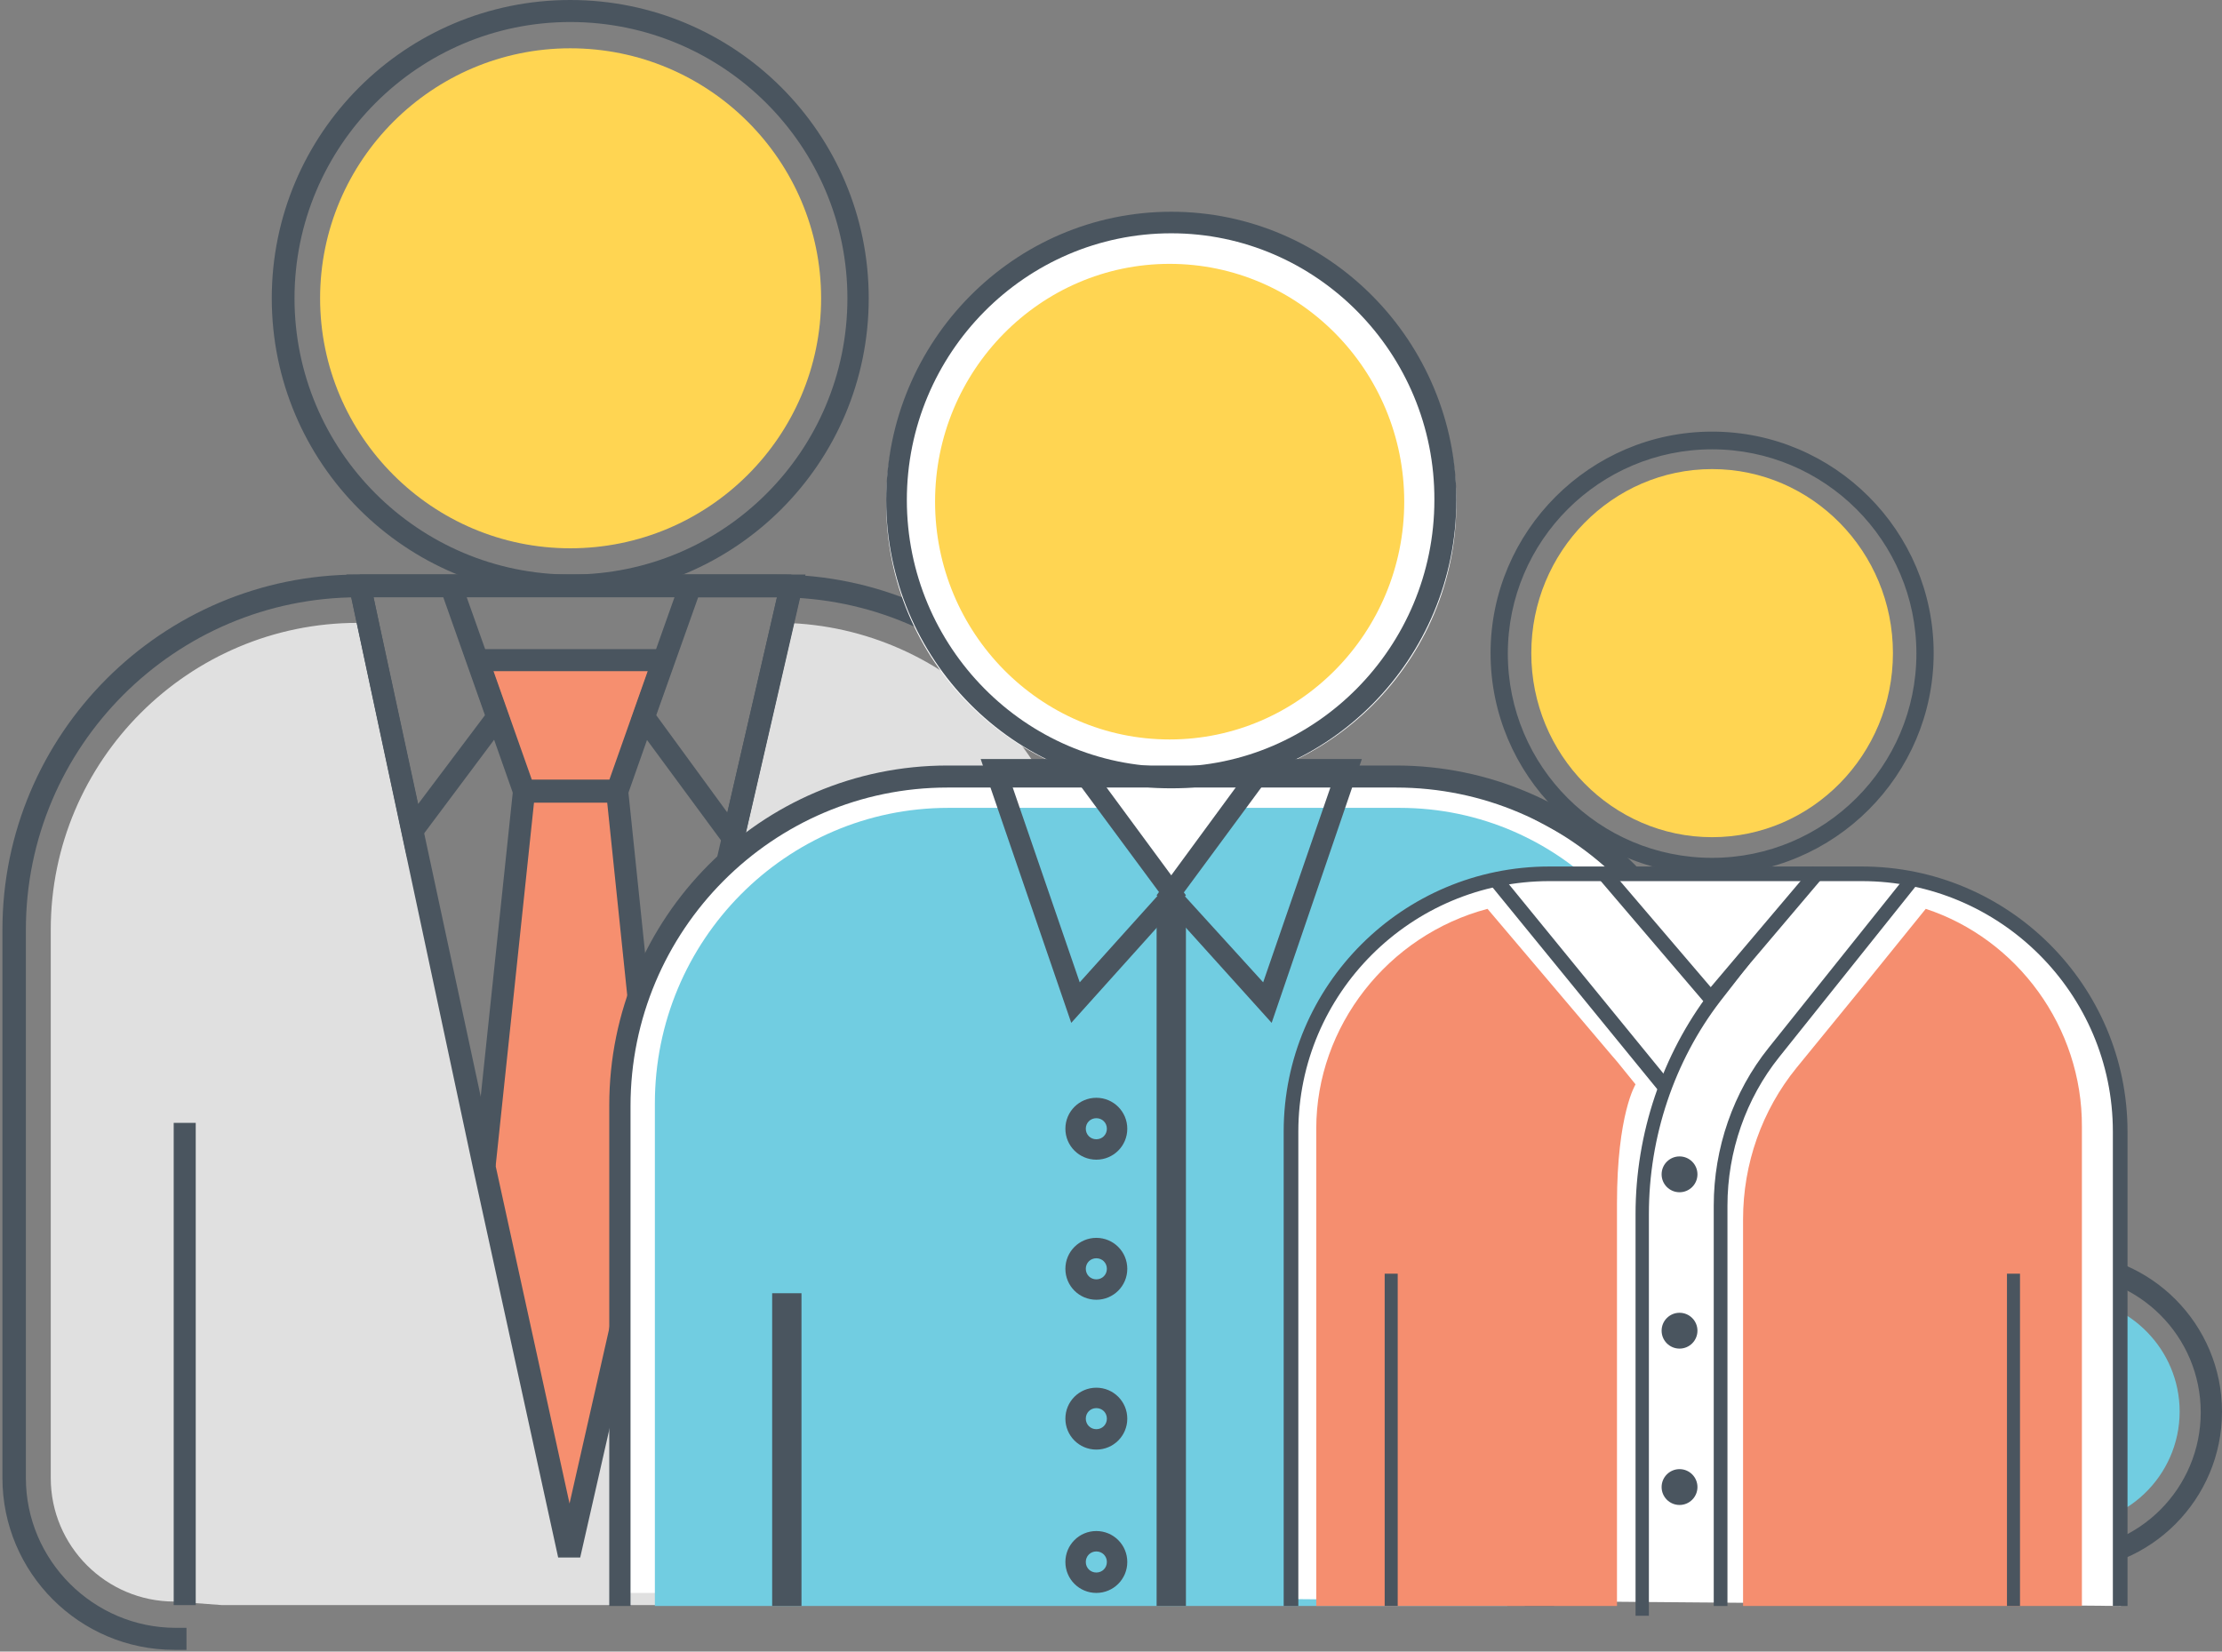 <?xml version="1.0" encoding="UTF-8"?>
<svg width="682px" height="507px" viewBox="0 0 682 507" version="1.1" xmlns="http://www.w3.org/2000/svg" xmlns:xlink="http://www.w3.org/1999/xlink">
    <rect x="0" y="0" width="682" height="507" fill="#808080" stroke="none"/>
    <!-- Generator: Sketch 58 (84663) - https://sketch.com -->
    <title>Family</title>
    <desc>Created with Sketch.</desc>
    <g id="Page-1" stroke="none" stroke-width="1" fill="none" fill-rule="evenodd">
        <g id="Auth-options" transform="translate(-175, -6609)">
            <g id="Family" transform="translate(174, 6609)">
                <g id="DELETE-USER" fill-rule="nonzero">
                    <g id="Group">
                        <path d="M333.513,285.396 L333.513,366.065 C318.026,368.027 303.848,374.132 292.069,383.289 C271.784,398.987 258.696,423.624 258.696,451.531 C258.696,473.552 266.985,428.421 280.727,443.682 L280.727,492.738 L69.146,492.738 L54.531,491.648 C33.591,491.648 16.578,474.642 16.578,453.712 L16.578,285.396 C16.578,233.506 58.894,191.209 110.808,191.209 L114.079,191.209 L149.852,357.78 L176.027,475.95 L236.447,212.793 L237.32,209.523 L241.464,191.209 C292.288,192.299 333.513,234.16 333.513,285.396 Z" id="Path" fill="#E0E0E0"></path>
                        <polygon id="Path" fill="#F68F6F" points="190.205 242.881 202.638 359.524 184.752 436.924 175.809 475.95 166.648 437.142 149.634 357.78 161.849 242.881 153.778 219.988 147.671 202.546 204.601 202.546 198.276 219.988"></polygon>
                        <path d="M176.027,183.142 C125.422,183.142 84.414,142.153 84.414,91.571 C84.414,40.989 125.422,0 176.027,0 C226.632,0 267.639,40.989 267.639,91.571 C267.639,142.153 226.632,183.142 176.027,183.142 Z M176.027,6.759 C129.348,6.759 91.394,44.913 91.394,91.571 C91.394,138.228 129.348,176.383 176.245,176.383 C223.142,176.383 261.096,138.446 261.096,91.571 C261.096,44.695 222.924,6.759 176.027,6.759 Z" id="Shape" fill="#4A555F"></path>
                        <path d="M176.027,168.316 C133.711,168.316 99.247,133.868 99.247,91.571 C99.247,49.274 133.711,14.826 176.027,14.826 C218.561,14.826 253.025,49.274 253.025,91.571 C253.025,133.868 218.561,168.316 176.027,168.316 Z" id="Path" fill="#FFD552"></path>
                        <path d="M57.803,506.474 L54.531,506.474 C25.302,506.474 1.745,482.709 1.745,453.712 L1.745,285.396 C1.745,225.439 50.605,176.383 110.808,176.383 L239.501,176.383 C299.486,176.383 348.564,225.221 348.564,285.396 L348.564,365.193 L341.802,365.193 L341.802,285.396 C341.802,229.145 295.996,183.36 239.719,183.36 L111.026,183.36 C54.749,183.36 8.943,229.145 8.943,285.396 L8.943,453.712 C8.943,479.003 29.665,499.715 54.968,499.715 L58.239,499.715 L58.239,506.474 L57.803,506.474 Z" id="Path" fill="#4A555F"></path>
                        <polygon id="Rectangle" fill="#4A555F" points="54.313 344.699 61.075 344.699 61.075 492.738 54.313 492.738"></polygon>
                        <rect id="Rectangle" fill="#4A555F" x="288.798" y="344.699" width="6.762" height="38.591"></rect>
                        <path d="M192.822,246.369 L159.449,246.369 L142.872,199.276 L209.4,199.276 L192.822,246.369 Z M164.248,239.392 L188.024,239.392 L199.803,206.034 L152.469,206.034 L164.248,239.392 Z" id="Shape" fill="#4A555F"></path>
                        <polygon id="Path" fill="#4A555F" points="199.148 359.742 187.369 246.369 164.903 246.369 153.124 357.998 146.362 357.344 158.795 239.392 193.477 239.392 205.91 359.088"></polygon>
                        <path d="M125.858,262.939 L107.317,176.383 L141.781,176.383 L157.486,220.642 L125.858,262.939 Z M115.606,183.142 L129.348,246.805 L149.852,219.552 L136.982,183.142 L115.606,183.142 Z" id="Shape" fill="#4A555F"></path>
                        <path d="M227.722,265.337 L194.786,220.642 L210.491,176.383 L248.226,176.383 L227.722,265.337 Z M202.42,219.552 L224.232,249.421 L239.501,183.36 L215.289,183.36 L202.42,219.552 Z" id="Shape" fill="#4A555F"></path>
                        <path d="M179.081,478.13 L172.319,478.13 L146.144,358.434 L108.19,180.525 L111.462,176.383 L243.864,176.383 L247.136,180.525 L205.91,360.179 L179.081,478.13 Z M115.606,183.142 L117.133,190.336 L152.906,356.908 L175.809,461.561 L199.148,358.652 L239.501,183.142 L115.606,183.142 Z" id="Shape" fill="#4A555F"></path>
                    </g>
                </g>
                <g id="NATURALIST" transform="translate(188, 65)">
                    <circle id="Oval" fill="#FFFFFF" cx="172.5" cy="89.5" r="87.5"></circle>
                    <polygon id="Path-2" fill="#FFFFFF" points="3 424 3 271.373 9.61 238.667 32.171 202.691 58.33 185.03 90.876 175 127.029 175 244.029 175.436 273.753 180.887 306.048 198.548 325.034 216.863 338.914 247.389 343 284.525 285.539 370.581 285.539 424"></polygon>
                    <path d="M481.953,366.493 C482.975,386.447 467.043,403.109 447.434,403.109 L357.357,403.109 C332.641,403.109 310.173,388.504 299.756,365.876 L285.662,335.019 C283.415,329.877 275.654,331.522 275.654,337.282 L275.654,428 L14,428 L14,273.718 C14,223.73 54.239,183 104.077,183 L152.282,183 L173.116,210.976 L193.951,183 L242.564,183 C292.403,183 331.62,224.142 332.233,274.335 C332.641,306.837 358.991,333.168 391.468,333.168 L446.617,333.168 C465,333.168 480.932,347.568 481.953,366.493 Z" id="Path" fill="#71CDE1" fill-rule="nonzero"></path>
                    <path d="M172.5,177 C124.252,177 85,137.299 85,88.5 C85,39.701 124.252,0 172.5,0 C220.748,0 260,39.701 260,88.5 C260,137.299 220.748,177 172.5,177 Z M172.5,6.617 C127.728,6.617 91.338,43.423 91.338,88.5 C91.338,133.577 127.728,170.383 172.296,170.383 C216.863,170.383 253.254,133.577 253.254,88.5 C253.458,43.423 217.068,6.617 172.5,6.617 Z" id="Shape" fill="#4A555F" fill-rule="nonzero"></path>
                    <path d="M172,162 C132.29,162 100,129.262 100,89 C100,48.738 132.29,16 172,16 C211.71,16 244,48.738 244,89 C244,129.262 211.71,162 172,162 L172,162 Z" id="Path" fill="#FFD552" fill-rule="nonzero"></path>
                    <rect id="Rectangle" fill="#4A555F" fill-rule="nonzero" x="50" y="332" width="9" height="96"></rect>
                    <path d="M141.8,249 L114,168 L146.2,168 L177,209.826 L141.8,249 Z M123,174.325 L144.4,236.554 L169,209.214 L143.2,174.325 L123,174.325 Z" id="Shape" fill="#4A555F" fill-rule="nonzero"></path>
                    <path d="M203.312,249 L168,209.826 L198.697,168 L231,168 L203.312,249 Z M176.025,209.418 L200.704,236.554 L222.172,174.325 L201.908,174.325 L176.025,209.418 Z" id="Shape" fill="#4A555F" fill-rule="nonzero"></path>
                    <path d="M6.527,428 L0,428 L0,274.307 C0,216.723 46.502,170 103.813,170 L241.483,170 C298.795,170 345.297,216.723 345.297,274.307 C345.297,299.307 365.488,319.595 390.371,319.595 L446.459,319.595 C473.177,319.595 495,341.522 495,368.367 C495,395.212 473.177,417.139 446.459,417.139 L356.514,417.139 C326.533,417.139 298.999,399.311 286.354,372.056 L268.201,332.3 L274.116,329.636 L292.268,369.392 C303.69,394.597 328.98,410.786 356.514,410.786 L446.459,410.786 C469.71,410.786 488.473,391.728 488.473,368.572 C488.473,345.21 469.506,326.357 446.459,326.357 L390.371,326.357 C362.021,326.357 338.77,303.201 338.77,274.512 C338.77,220.616 295.124,176.763 241.483,176.763 L103.813,176.763 C50.173,176.763 6.527,220.616 6.527,274.512 L6.527,428 Z" id="Path" fill="#4A555F" fill-rule="nonzero"></path>
                    <rect id="Rectangle" fill="#4A555F" fill-rule="nonzero" x="281" y="365" width="9" height="63"></rect>
                    <rect id="Rectangle" fill="#4A555F" fill-rule="nonzero" x="168" y="212" width="9" height="216"></rect>
                    <path d="M149.5,291 C144.245,291 140,286.755 140,281.5 C140,276.245 144.245,272 149.5,272 C154.755,272 159,276.245 159,281.5 C159,286.755 154.755,291 149.5,291 Z M149.5,278.266 C147.681,278.266 146.266,279.681 146.266,281.5 C146.266,283.319 147.681,284.734 149.5,284.734 C151.319,284.734 152.734,283.319 152.734,281.5 C152.734,279.681 151.319,278.266 149.5,278.266 Z" id="Shape" fill="#4A555F" fill-rule="nonzero"></path>
                    <path d="M149.5,334 C144.245,334 140,329.755 140,324.5 C140,319.245 144.245,315 149.5,315 C154.755,315 159,319.245 159,324.5 C159,329.755 154.755,334 149.5,334 Z M149.5,321.266 C147.681,321.266 146.266,322.681 146.266,324.5 C146.266,326.319 147.681,327.734 149.5,327.734 C151.319,327.734 152.734,326.319 152.734,324.5 C152.734,322.681 151.319,321.266 149.5,321.266 Z" id="Shape" fill="#4A555F" fill-rule="nonzero"></path>
                    <path d="M149.5,380 C144.245,380 140,375.755 140,370.5 C140,365.245 144.245,361 149.5,361 C154.755,361 159,365.245 159,370.5 C159,375.755 154.755,380 149.5,380 Z M149.5,367.266 C147.681,367.266 146.266,368.681 146.266,370.5 C146.266,372.319 147.681,373.734 149.5,373.734 C151.319,373.734 152.734,372.319 152.734,370.5 C152.734,368.681 151.319,367.266 149.5,367.266 Z" id="Shape" fill="#4A555F" fill-rule="nonzero"></path>
                    <path d="M149.5,424 C144.245,424 140,419.755 140,414.5 C140,409.245 144.245,405 149.5,405 C154.755,405 159,409.245 159,414.5 C159,419.755 154.755,424 149.5,424 Z M149.5,411.266 C147.681,411.266 146.266,412.681 146.266,414.5 C146.266,416.319 147.681,417.734 149.5,417.734 C151.319,417.734 152.734,416.319 152.734,414.5 C152.734,412.681 151.319,411.266 149.5,411.266 Z" id="Shape" fill="#4A555F" fill-rule="nonzero"></path>
                </g>
                <g id="kid" transform="translate(395, 133)">
                    <polygon id="Path-3" fill="#FFFFFF" points="2 357.89 2 205.762 6.825 182.607 20.898 162.561 45.049 145.345 65.174 135 92.768 135 186.861 135 215.013 143.091 239.965 166.234 253.538 189.19 257 215.172 257 360"></polygon>
                    <path d="M197.074,146 L178.429,169.044 L157.435,194.758 C146.801,207.825 141,224.265 141,241.267 L141,360 L154.259,360 L169.037,360 L245,360 L245,212.884 C245.137,182.393 225.249,155.274 197.074,146 Z" id="Path" fill="#F58E6F" fill-rule="nonzero"></path>
                    <path d="M131.5,135 L131.5,135 C94.216,135 64,104.646 64,67.5 C64,30.354 94.354,0 131.5,0 C168.784,0 199,30.354 199,67.5 C199,104.646 168.784,135 131.5,135 Z M131.5,4.435 C96.71,4.435 68.297,32.71 68.297,67.639 C68.297,102.567 96.572,130.842 131.5,130.842 C166.29,130.842 194.703,102.567 194.703,67.639 C194.703,32.71 166.29,4.435 131.5,4.435 Z" id="Shape" stroke="#4A555F" fill="#4A555F" fill-rule="nonzero"></path>
                    <path d="M131.5,124 C100.89,124 76,98.662 76,67.5 C76,36.338 100.89,11 131.5,11 C162.11,11 187,36.338 187,67.5 C187,98.662 162.11,124 131.5,124 L131.5,124 Z" id="Path" fill="#FFD552" fill-rule="nonzero"></path>
                    <path d="M259,360 L254.501,360 L254.501,214.372 C254.501,172.002 219.911,137.489 177.447,137.489 L81.553,137.489 C39.089,137.489 4.499,172.002 4.499,214.372 L4.499,360 L0,360 L0,214.372 C0,169.477 36.558,133 81.553,133 L177.447,133 C222.442,133 259,169.477 259,214.372 L259,360 Z" id="Path" fill="#4A555F" fill-rule="nonzero"></path>
                    <polygon id="Path" fill="#4A555F" fill-rule="nonzero" points="131.072 177 96 135.924 99.436 133 131.072 170.038 162.421 133 166 135.785"></polygon>
                    <rect id="Rectangle" fill="#4A555F" fill-rule="nonzero" x="222" y="258" width="4" height="102"></rect>
                    <path d="M136.345,360 L132,360 L132,237.119 C132,219.463 137.974,202.232 148.836,188.672 L191.741,135 L195,137.825 L152.095,191.497 C141.912,204.209 136.209,220.452 136.209,237.119 L136.209,360 L136.345,360 Z" id="Path" fill="#4A555F" fill-rule="nonzero"></path>
                    <circle id="Oval" fill="#4A555F" fill-rule="nonzero" cx="121.5" cy="323.5" r="5.5"></circle>
                    <circle id="Oval" fill="#4A555F" fill-rule="nonzero" cx="121.5" cy="275.5" r="5.5"></circle>
                    <circle id="Oval" fill="#4A555F" fill-rule="nonzero" cx="121.5" cy="227.5" r="5.5"></circle>
                    <path d="M112.226,363 L108,363 L108,239.71 C108,214.967 116.189,190.787 130.849,171.528 L139.83,160 L143,162.812 L134.019,174.339 C119.887,192.756 112.094,215.952 112.094,239.71 L112.094,363 L112.226,363 Z" id="Path" fill="#4A555F" fill-rule="nonzero"></path>
                    <polygon id="Rectangle" fill="#4A555F" fill-rule="nonzero" transform="translate(90.619, 168.342) rotate(50.779) translate(-90.619, -168.342) " points="49.557 166.092 131.681 166.092 131.681 170.591 49.557 170.592"></polygon>
                    <path d="M102.445,193.027 L100.166,190.368 L62.561,146 C31.936,154.118 10,182.11 10,213.461 L10,360 L102.302,360 L102.302,236.415 C102.302,208.982 108,199.885 108,199.885 L102.445,193.027 Z" id="Path" fill="#F58E6F" fill-rule="nonzero"></path>
                    <rect id="Rectangle" fill="#4A555F" fill-rule="nonzero" x="31" y="258" width="4" height="102"></rect>
                </g>
            </g>
        </g>
    </g>
</svg>